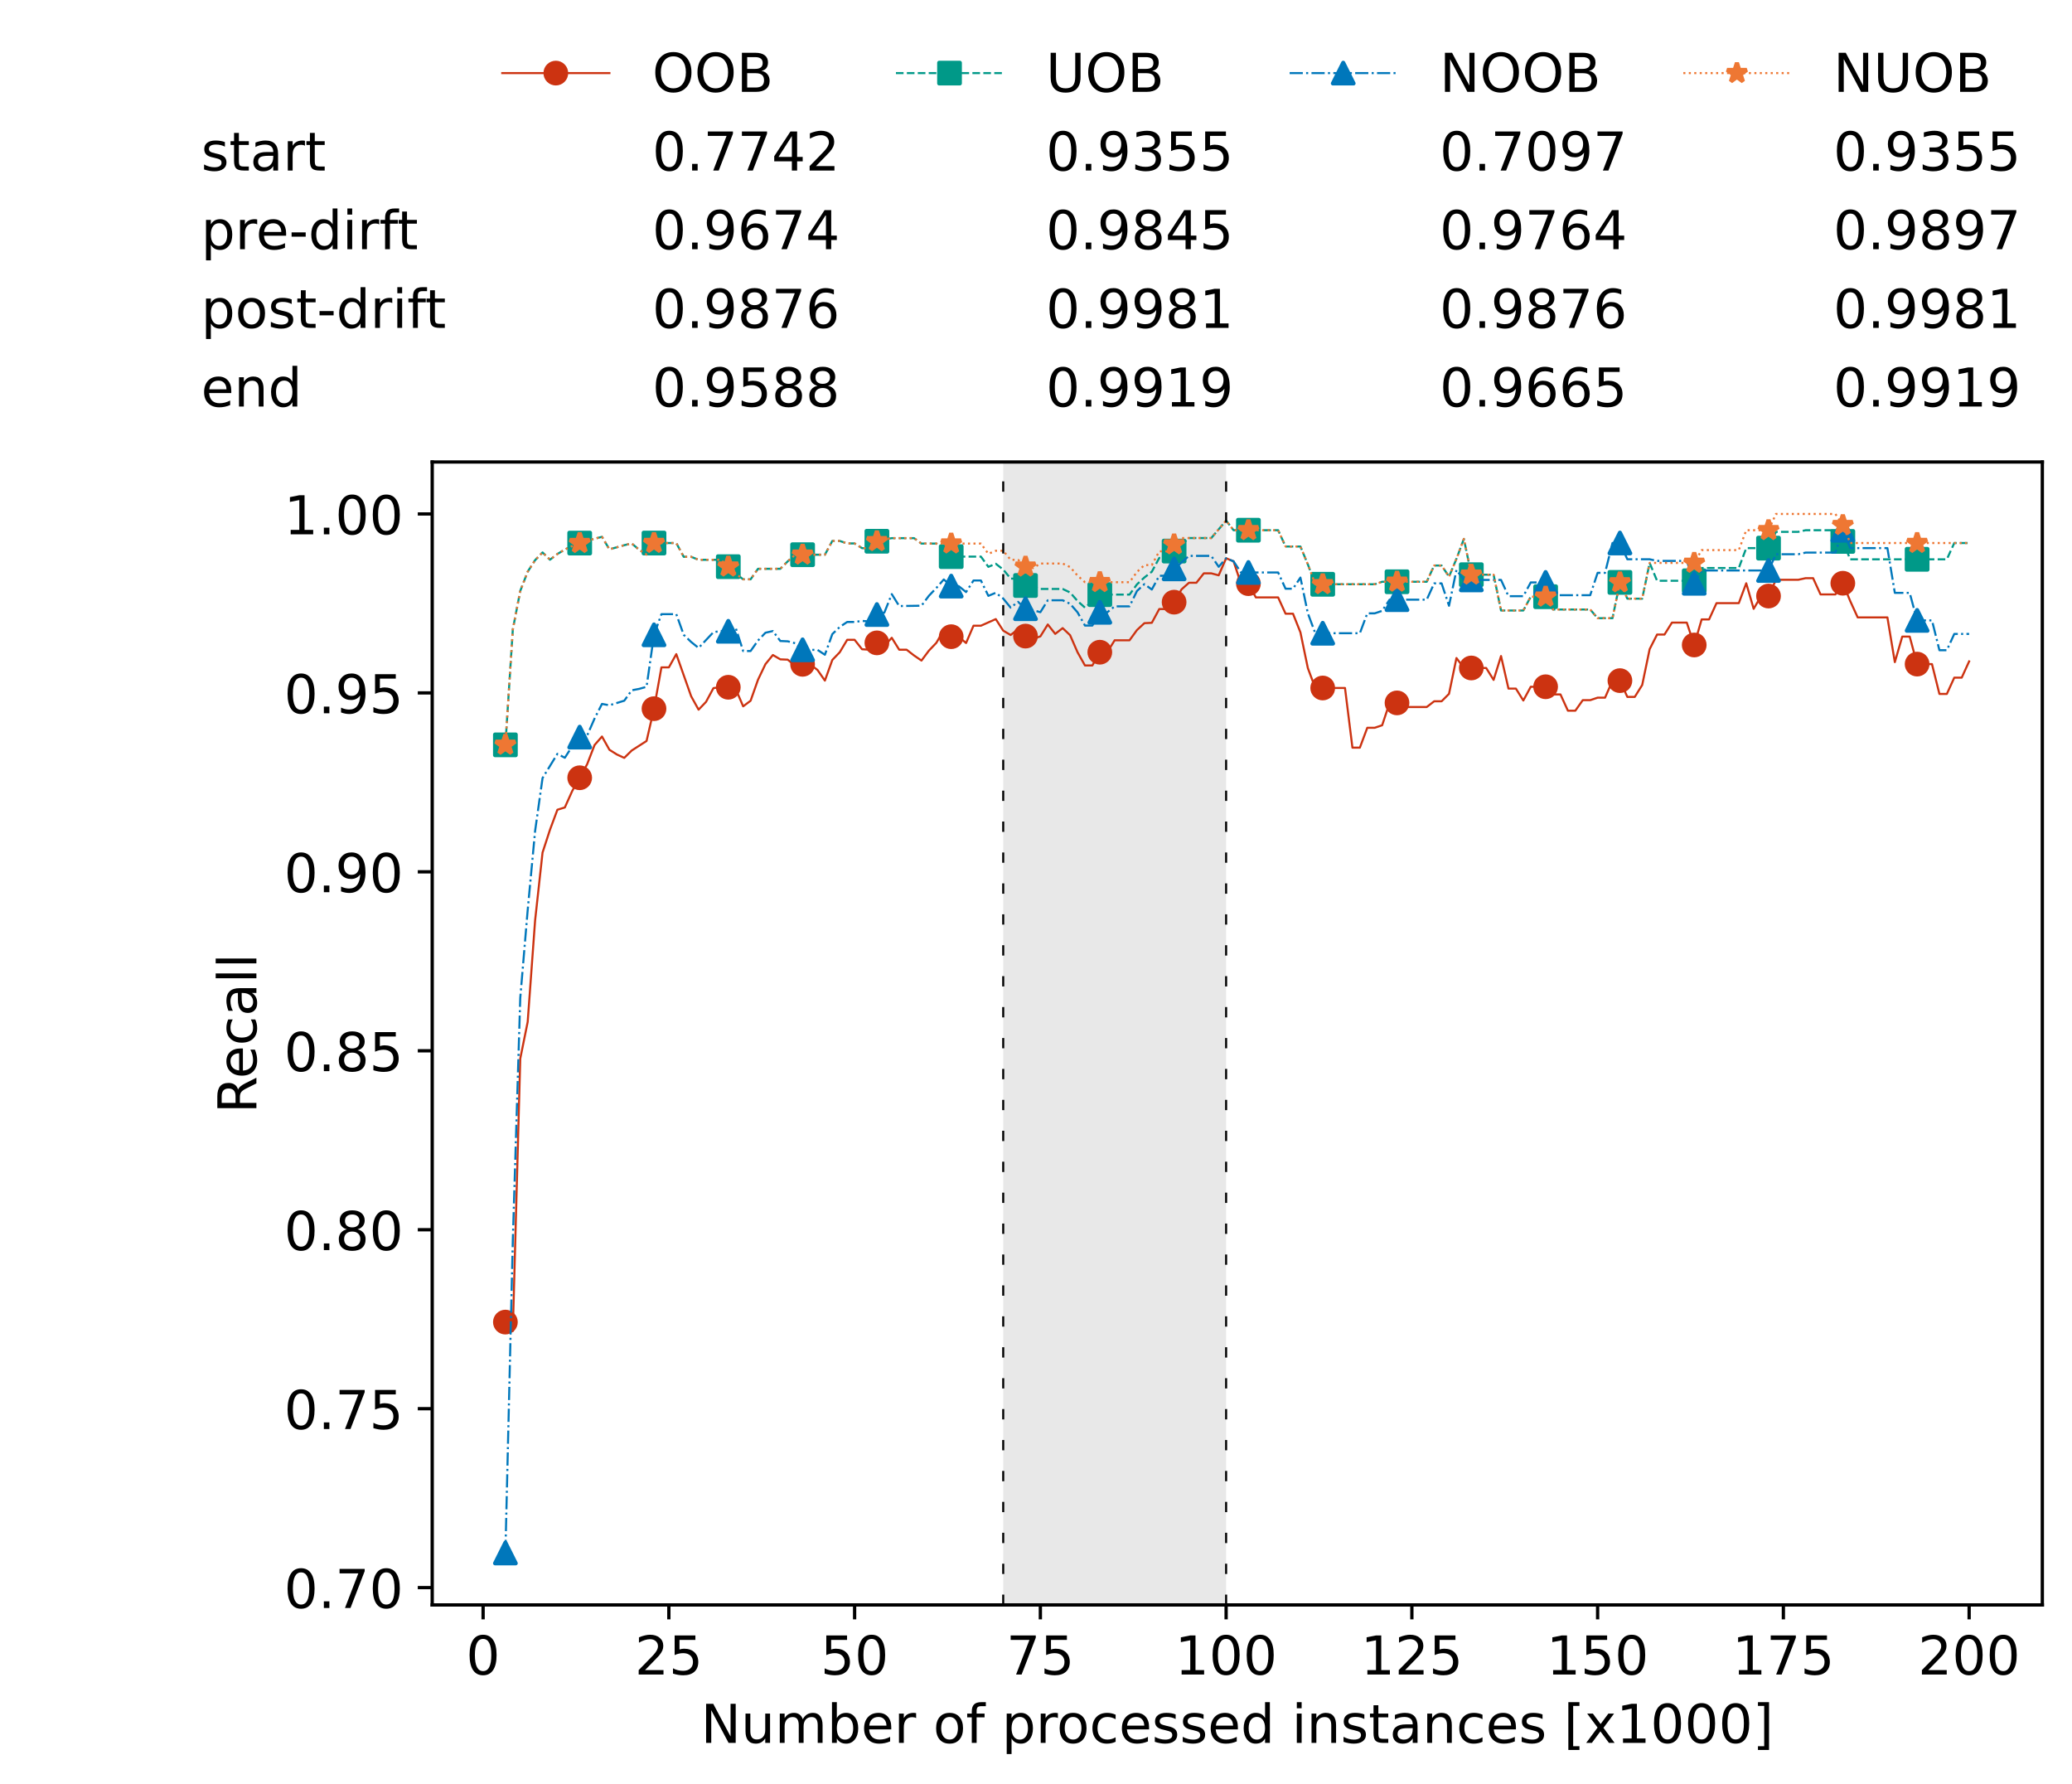 <?xml version="1.0" encoding="utf-8" standalone="no"?>
<!DOCTYPE svg PUBLIC "-//W3C//DTD SVG 1.1//EN"
  "http://www.w3.org/Graphics/SVG/1.1/DTD/svg11.dtd">
<!-- Created with matplotlib (https://matplotlib.org/) -->
<svg height="432.615pt" version="1.1" viewBox="0 0 502.65 432.615" width="502.65pt" xmlns="http://www.w3.org/2000/svg" xmlns:xlink="http://www.w3.org/1999/xlink">
 <defs>
  <style type="text/css">*{stroke-linecap:butt;stroke-linejoin:round;}</style>
 </defs>
 <g id="figure_1">
  <g id="patch_1">
   <path d="M 0 432.615 
L 502.65 432.615 
L 502.65 0 
L 0 0 
z
" style="fill:#ffffff;"/>
  </g>
  <g id="axes_1">
   <g id="patch_2">
    <path d="M 104.85 389.252 
L 495.45 389.252 
L 495.45 112.052 
L 104.85 112.052 
z
" style="fill:#ffffff;"/>
   </g>
   <g id="patch_3">
    <path clip-path="url(#p0b3baa6aeb)" d="M 297.446 389.252 
L 297.446 112.052 
L 243.372 112.052 
L 243.372 389.252 
z
" style="fill:#d3d3d3;opacity:0.5;"/>
   </g>
   <g id="matplotlib.axis_1">
    <g id="xtick_1">
     <g id="line2d_1">
      <defs>
       <path d="M 0 0 
L 0 3.5 
" id="m83e45e065f" style="stroke:#000000;stroke-width:0.8;"/>
      </defs>
      <g>
       <use style="stroke:#000000;stroke-width:0.8;" x="117.197" xlink:href="#m83e45e065f" y="389.252"/>
      </g>
     </g>
     <g id="text_1">
      <!-- 0 -->
      <g transform="translate(113.061 406.13)scale(0.13 -0.13)">
       <defs>
        <path d="M 31.781 66.406 
Q 24.172 66.406 20.328 58.906 
Q 16.5 51.422 16.5 36.375 
Q 16.5 21.391 20.328 13.891 
Q 24.172 6.391 31.781 6.391 
Q 39.453 6.391 43.281 13.891 
Q 47.125 21.391 47.125 36.375 
Q 47.125 51.422 43.281 58.906 
Q 39.453 66.406 31.781 66.406 
z
M 31.781 74.219 
Q 44.047 74.219 50.516 64.516 
Q 56.984 54.828 56.984 36.375 
Q 56.984 17.969 50.516 8.266 
Q 44.047 -1.422 31.781 -1.422 
Q 19.531 -1.422 13.062 8.266 
Q 6.594 17.969 6.594 36.375 
Q 6.594 54.828 13.062 64.516 
Q 19.531 74.219 31.781 74.219 
z
" id="DejaVuSans-48"/>
       </defs>
       <use xlink:href="#DejaVuSans-48"/>
      </g>
     </g>
    </g>
    <g id="xtick_2">
     <g id="line2d_2">
      <g>
       <use style="stroke:#000000;stroke-width:0.8;" x="162.259" xlink:href="#m83e45e065f" y="389.252"/>
      </g>
     </g>
     <g id="text_2">
      <!-- 25 -->
      <g transform="translate(153.988 406.13)scale(0.13 -0.13)">
       <defs>
        <path d="M 19.188 8.297 
L 53.609 8.297 
L 53.609 0 
L 7.328 0 
L 7.328 8.297 
Q 12.938 14.109 22.625 23.891 
Q 32.328 33.688 34.812 36.531 
Q 39.547 41.844 41.422 45.531 
Q 43.312 49.219 43.312 52.781 
Q 43.312 58.594 39.234 62.25 
Q 35.156 65.922 28.609 65.922 
Q 23.969 65.922 18.812 64.312 
Q 13.672 62.703 7.812 59.422 
L 7.812 69.391 
Q 13.766 71.781 18.938 73 
Q 24.125 74.219 28.422 74.219 
Q 39.75 74.219 46.484 68.547 
Q 53.219 62.891 53.219 53.422 
Q 53.219 48.922 51.531 44.891 
Q 49.859 40.875 45.406 35.406 
Q 44.188 33.984 37.641 27.219 
Q 31.109 20.453 19.188 8.297 
z
" id="DejaVuSans-50"/>
        <path d="M 10.797 72.906 
L 49.516 72.906 
L 49.516 64.594 
L 19.828 64.594 
L 19.828 46.734 
Q 21.969 47.469 24.109 47.828 
Q 26.266 48.188 28.422 48.188 
Q 40.625 48.188 47.75 41.5 
Q 54.891 34.812 54.891 23.391 
Q 54.891 11.625 47.562 5.094 
Q 40.234 -1.422 26.906 -1.422 
Q 22.312 -1.422 17.547 -0.641 
Q 12.797 0.141 7.719 1.703 
L 7.719 11.625 
Q 12.109 9.234 16.797 8.062 
Q 21.484 6.891 26.703 6.891 
Q 35.156 6.891 40.078 11.328 
Q 45.016 15.766 45.016 23.391 
Q 45.016 31 40.078 35.438 
Q 35.156 39.891 26.703 39.891 
Q 22.75 39.891 18.812 39.016 
Q 14.891 38.141 10.797 36.281 
z
" id="DejaVuSans-53"/>
       </defs>
       <use xlink:href="#DejaVuSans-50"/>
       <use x="63.623" xlink:href="#DejaVuSans-53"/>
      </g>
     </g>
    </g>
    <g id="xtick_3">
     <g id="line2d_3">
      <g>
       <use style="stroke:#000000;stroke-width:0.8;" x="207.322" xlink:href="#m83e45e065f" y="389.252"/>
      </g>
     </g>
     <g id="text_3">
      <!-- 50 -->
      <g transform="translate(199.05 406.13)scale(0.13 -0.13)">
       <use xlink:href="#DejaVuSans-53"/>
       <use x="63.623" xlink:href="#DejaVuSans-48"/>
      </g>
     </g>
    </g>
    <g id="xtick_4">
     <g id="line2d_4">
      <g>
       <use style="stroke:#000000;stroke-width:0.8;" x="252.384" xlink:href="#m83e45e065f" y="389.252"/>
      </g>
     </g>
     <g id="text_4">
      <!-- 75 -->
      <g transform="translate(244.113 406.13)scale(0.13 -0.13)">
       <defs>
        <path d="M 8.203 72.906 
L 55.078 72.906 
L 55.078 68.703 
L 28.609 0 
L 18.312 0 
L 43.219 64.594 
L 8.203 64.594 
z
" id="DejaVuSans-55"/>
       </defs>
       <use xlink:href="#DejaVuSans-55"/>
       <use x="63.623" xlink:href="#DejaVuSans-53"/>
      </g>
     </g>
    </g>
    <g id="xtick_5">
     <g id="line2d_5">
      <g>
       <use style="stroke:#000000;stroke-width:0.8;" x="297.446" xlink:href="#m83e45e065f" y="389.252"/>
      </g>
     </g>
     <g id="text_5">
      <!-- 100 -->
      <g transform="translate(285.039 406.13)scale(0.13 -0.13)">
       <defs>
        <path d="M 12.406 8.297 
L 28.516 8.297 
L 28.516 63.922 
L 10.984 60.406 
L 10.984 69.391 
L 28.422 72.906 
L 38.281 72.906 
L 38.281 8.297 
L 54.391 8.297 
L 54.391 0 
L 12.406 0 
z
" id="DejaVuSans-49"/>
       </defs>
       <use xlink:href="#DejaVuSans-49"/>
       <use x="63.623" xlink:href="#DejaVuSans-48"/>
       <use x="127.246" xlink:href="#DejaVuSans-48"/>
      </g>
     </g>
    </g>
    <g id="xtick_6">
     <g id="line2d_6">
      <g>
       <use style="stroke:#000000;stroke-width:0.8;" x="342.509" xlink:href="#m83e45e065f" y="389.252"/>
      </g>
     </g>
     <g id="text_6">
      <!-- 125 -->
      <g transform="translate(330.102 406.13)scale(0.13 -0.13)">
       <use xlink:href="#DejaVuSans-49"/>
       <use x="63.623" xlink:href="#DejaVuSans-50"/>
       <use x="127.246" xlink:href="#DejaVuSans-53"/>
      </g>
     </g>
    </g>
    <g id="xtick_7">
     <g id="line2d_7">
      <g>
       <use style="stroke:#000000;stroke-width:0.8;" x="387.571" xlink:href="#m83e45e065f" y="389.252"/>
      </g>
     </g>
     <g id="text_7">
      <!-- 150 -->
      <g transform="translate(375.164 406.13)scale(0.13 -0.13)">
       <use xlink:href="#DejaVuSans-49"/>
       <use x="63.623" xlink:href="#DejaVuSans-53"/>
       <use x="127.246" xlink:href="#DejaVuSans-48"/>
      </g>
     </g>
    </g>
    <g id="xtick_8">
     <g id="line2d_8">
      <g>
       <use style="stroke:#000000;stroke-width:0.8;" x="432.633" xlink:href="#m83e45e065f" y="389.252"/>
      </g>
     </g>
     <g id="text_8">
      <!-- 175 -->
      <g transform="translate(420.226 406.13)scale(0.13 -0.13)">
       <use xlink:href="#DejaVuSans-49"/>
       <use x="63.623" xlink:href="#DejaVuSans-55"/>
       <use x="127.246" xlink:href="#DejaVuSans-53"/>
      </g>
     </g>
    </g>
    <g id="xtick_9">
     <g id="line2d_9">
      <g>
       <use style="stroke:#000000;stroke-width:0.8;" x="477.695" xlink:href="#m83e45e065f" y="389.252"/>
      </g>
     </g>
     <g id="text_9">
      <!-- 200 -->
      <g transform="translate(465.289 406.13)scale(0.13 -0.13)">
       <use xlink:href="#DejaVuSans-50"/>
       <use x="63.623" xlink:href="#DejaVuSans-48"/>
       <use x="127.246" xlink:href="#DejaVuSans-48"/>
      </g>
     </g>
    </g>
    <g id="text_10">
     <!-- Number of processed instances [x1000] -->
     <g transform="translate(170.025 422.711)scale(0.13 -0.13)">
      <defs>
       <path d="M 9.812 72.906 
L 23.094 72.906 
L 55.422 11.922 
L 55.422 72.906 
L 64.984 72.906 
L 64.984 0 
L 51.703 0 
L 19.391 60.984 
L 19.391 0 
L 9.812 0 
z
" id="DejaVuSans-78"/>
       <path d="M 8.5 21.578 
L 8.5 54.688 
L 17.484 54.688 
L 17.484 21.922 
Q 17.484 14.156 20.5 10.266 
Q 23.531 6.391 29.594 6.391 
Q 36.859 6.391 41.078 11.031 
Q 45.312 15.672 45.312 23.688 
L 45.312 54.688 
L 54.297 54.688 
L 54.297 0 
L 45.312 0 
L 45.312 8.406 
Q 42.047 3.422 37.719 1 
Q 33.406 -1.422 27.688 -1.422 
Q 18.266 -1.422 13.375 4.438 
Q 8.5 10.297 8.5 21.578 
z
M 31.109 56 
z
" id="DejaVuSans-117"/>
       <path d="M 52 44.188 
Q 55.375 50.25 60.062 53.125 
Q 64.75 56 71.094 56 
Q 79.641 56 84.281 50.016 
Q 88.922 44.047 88.922 33.016 
L 88.922 0 
L 79.891 0 
L 79.891 32.719 
Q 79.891 40.578 77.094 44.375 
Q 74.312 48.188 68.609 48.188 
Q 61.625 48.188 57.562 43.547 
Q 53.516 38.922 53.516 30.906 
L 53.516 0 
L 44.484 0 
L 44.484 32.719 
Q 44.484 40.625 41.703 44.406 
Q 38.922 48.188 33.109 48.188 
Q 26.219 48.188 22.156 43.531 
Q 18.109 38.875 18.109 30.906 
L 18.109 0 
L 9.078 0 
L 9.078 54.688 
L 18.109 54.688 
L 18.109 46.188 
Q 21.188 51.219 25.484 53.609 
Q 29.781 56 35.688 56 
Q 41.656 56 45.828 52.969 
Q 50 49.953 52 44.188 
z
" id="DejaVuSans-109"/>
       <path d="M 48.688 27.297 
Q 48.688 37.203 44.609 42.844 
Q 40.531 48.484 33.406 48.484 
Q 26.266 48.484 22.188 42.844 
Q 18.109 37.203 18.109 27.297 
Q 18.109 17.391 22.188 11.75 
Q 26.266 6.109 33.406 6.109 
Q 40.531 6.109 44.609 11.75 
Q 48.688 17.391 48.688 27.297 
z
M 18.109 46.391 
Q 20.953 51.266 25.266 53.625 
Q 29.594 56 35.594 56 
Q 45.562 56 51.781 48.094 
Q 58.016 40.188 58.016 27.297 
Q 58.016 14.406 51.781 6.484 
Q 45.562 -1.422 35.594 -1.422 
Q 29.594 -1.422 25.266 0.953 
Q 20.953 3.328 18.109 8.203 
L 18.109 0 
L 9.078 0 
L 9.078 75.984 
L 18.109 75.984 
z
" id="DejaVuSans-98"/>
       <path d="M 56.203 29.594 
L 56.203 25.203 
L 14.891 25.203 
Q 15.484 15.922 20.484 11.062 
Q 25.484 6.203 34.422 6.203 
Q 39.594 6.203 44.453 7.469 
Q 49.312 8.734 54.109 11.281 
L 54.109 2.781 
Q 49.266 0.734 44.188 -0.344 
Q 39.109 -1.422 33.891 -1.422 
Q 20.797 -1.422 13.156 6.188 
Q 5.516 13.812 5.516 26.812 
Q 5.516 40.234 12.766 48.109 
Q 20.016 56 32.328 56 
Q 43.359 56 49.781 48.891 
Q 56.203 41.797 56.203 29.594 
z
M 47.219 32.234 
Q 47.125 39.594 43.094 43.984 
Q 39.062 48.391 32.422 48.391 
Q 24.906 48.391 20.391 44.141 
Q 15.875 39.891 15.188 32.172 
z
" id="DejaVuSans-101"/>
       <path d="M 41.109 46.297 
Q 39.594 47.172 37.812 47.578 
Q 36.031 48 33.891 48 
Q 26.266 48 22.188 43.047 
Q 18.109 38.094 18.109 28.812 
L 18.109 0 
L 9.078 0 
L 9.078 54.688 
L 18.109 54.688 
L 18.109 46.188 
Q 20.953 51.172 25.484 53.578 
Q 30.031 56 36.531 56 
Q 37.453 56 38.578 55.875 
Q 39.703 55.766 41.062 55.516 
z
" id="DejaVuSans-114"/>
       <path id="DejaVuSans-32"/>
       <path d="M 30.609 48.391 
Q 23.391 48.391 19.188 42.75 
Q 14.984 37.109 14.984 27.297 
Q 14.984 17.484 19.156 11.844 
Q 23.344 6.203 30.609 6.203 
Q 37.797 6.203 41.984 11.859 
Q 46.188 17.531 46.188 27.297 
Q 46.188 37.016 41.984 42.703 
Q 37.797 48.391 30.609 48.391 
z
M 30.609 56 
Q 42.328 56 49.016 48.375 
Q 55.719 40.766 55.719 27.297 
Q 55.719 13.875 49.016 6.219 
Q 42.328 -1.422 30.609 -1.422 
Q 18.844 -1.422 12.172 6.219 
Q 5.516 13.875 5.516 27.297 
Q 5.516 40.766 12.172 48.375 
Q 18.844 56 30.609 56 
z
" id="DejaVuSans-111"/>
       <path d="M 37.109 75.984 
L 37.109 68.5 
L 28.516 68.5 
Q 23.688 68.5 21.797 66.547 
Q 19.922 64.594 19.922 59.516 
L 19.922 54.688 
L 34.719 54.688 
L 34.719 47.703 
L 19.922 47.703 
L 19.922 0 
L 10.891 0 
L 10.891 47.703 
L 2.297 47.703 
L 2.297 54.688 
L 10.891 54.688 
L 10.891 58.5 
Q 10.891 67.625 15.141 71.797 
Q 19.391 75.984 28.609 75.984 
z
" id="DejaVuSans-102"/>
       <path d="M 18.109 8.203 
L 18.109 -20.797 
L 9.078 -20.797 
L 9.078 54.688 
L 18.109 54.688 
L 18.109 46.391 
Q 20.953 51.266 25.266 53.625 
Q 29.594 56 35.594 56 
Q 45.562 56 51.781 48.094 
Q 58.016 40.188 58.016 27.297 
Q 58.016 14.406 51.781 6.484 
Q 45.562 -1.422 35.594 -1.422 
Q 29.594 -1.422 25.266 0.953 
Q 20.953 3.328 18.109 8.203 
z
M 48.688 27.297 
Q 48.688 37.203 44.609 42.844 
Q 40.531 48.484 33.406 48.484 
Q 26.266 48.484 22.188 42.844 
Q 18.109 37.203 18.109 27.297 
Q 18.109 17.391 22.188 11.75 
Q 26.266 6.109 33.406 6.109 
Q 40.531 6.109 44.609 11.75 
Q 48.688 17.391 48.688 27.297 
z
" id="DejaVuSans-112"/>
       <path d="M 48.781 52.594 
L 48.781 44.188 
Q 44.969 46.297 41.141 47.344 
Q 37.312 48.391 33.406 48.391 
Q 24.656 48.391 19.812 42.844 
Q 14.984 37.312 14.984 27.297 
Q 14.984 17.281 19.812 11.734 
Q 24.656 6.203 33.406 6.203 
Q 37.312 6.203 41.141 7.25 
Q 44.969 8.297 48.781 10.406 
L 48.781 2.094 
Q 45.016 0.344 40.984 -0.531 
Q 36.969 -1.422 32.422 -1.422 
Q 20.062 -1.422 12.781 6.344 
Q 5.516 14.109 5.516 27.297 
Q 5.516 40.672 12.859 48.328 
Q 20.219 56 33.016 56 
Q 37.156 56 41.109 55.141 
Q 45.062 54.297 48.781 52.594 
z
" id="DejaVuSans-99"/>
       <path d="M 44.281 53.078 
L 44.281 44.578 
Q 40.484 46.531 36.375 47.5 
Q 32.281 48.484 27.875 48.484 
Q 21.188 48.484 17.844 46.438 
Q 14.5 44.391 14.5 40.281 
Q 14.5 37.156 16.891 35.375 
Q 19.281 33.594 26.516 31.984 
L 29.594 31.297 
Q 39.156 29.25 43.188 25.516 
Q 47.219 21.781 47.219 15.094 
Q 47.219 7.469 41.188 3.016 
Q 35.156 -1.422 24.609 -1.422 
Q 20.219 -1.422 15.453 -0.562 
Q 10.688 0.297 5.422 2 
L 5.422 11.281 
Q 10.406 8.688 15.234 7.391 
Q 20.062 6.109 24.812 6.109 
Q 31.156 6.109 34.562 8.281 
Q 37.984 10.453 37.984 14.406 
Q 37.984 18.062 35.516 20.016 
Q 33.062 21.969 24.703 23.781 
L 21.578 24.516 
Q 13.234 26.266 9.516 29.906 
Q 5.812 33.547 5.812 39.891 
Q 5.812 47.609 11.281 51.797 
Q 16.75 56 26.812 56 
Q 31.781 56 36.172 55.266 
Q 40.578 54.547 44.281 53.078 
z
" id="DejaVuSans-115"/>
       <path d="M 45.406 46.391 
L 45.406 75.984 
L 54.391 75.984 
L 54.391 0 
L 45.406 0 
L 45.406 8.203 
Q 42.578 3.328 38.25 0.953 
Q 33.938 -1.422 27.875 -1.422 
Q 17.969 -1.422 11.734 6.484 
Q 5.516 14.406 5.516 27.297 
Q 5.516 40.188 11.734 48.094 
Q 17.969 56 27.875 56 
Q 33.938 56 38.25 53.625 
Q 42.578 51.266 45.406 46.391 
z
M 14.797 27.297 
Q 14.797 17.391 18.875 11.75 
Q 22.953 6.109 30.078 6.109 
Q 37.203 6.109 41.297 11.75 
Q 45.406 17.391 45.406 27.297 
Q 45.406 37.203 41.297 42.844 
Q 37.203 48.484 30.078 48.484 
Q 22.953 48.484 18.875 42.844 
Q 14.797 37.203 14.797 27.297 
z
" id="DejaVuSans-100"/>
       <path d="M 9.422 54.688 
L 18.406 54.688 
L 18.406 0 
L 9.422 0 
z
M 9.422 75.984 
L 18.406 75.984 
L 18.406 64.594 
L 9.422 64.594 
z
" id="DejaVuSans-105"/>
       <path d="M 54.891 33.016 
L 54.891 0 
L 45.906 0 
L 45.906 32.719 
Q 45.906 40.484 42.875 44.328 
Q 39.844 48.188 33.797 48.188 
Q 26.516 48.188 22.312 43.547 
Q 18.109 38.922 18.109 30.906 
L 18.109 0 
L 9.078 0 
L 9.078 54.688 
L 18.109 54.688 
L 18.109 46.188 
Q 21.344 51.125 25.703 53.562 
Q 30.078 56 35.797 56 
Q 45.219 56 50.047 50.172 
Q 54.891 44.344 54.891 33.016 
z
" id="DejaVuSans-110"/>
       <path d="M 18.312 70.219 
L 18.312 54.688 
L 36.812 54.688 
L 36.812 47.703 
L 18.312 47.703 
L 18.312 18.016 
Q 18.312 11.328 20.141 9.422 
Q 21.969 7.516 27.594 7.516 
L 36.812 7.516 
L 36.812 0 
L 27.594 0 
Q 17.188 0 13.234 3.875 
Q 9.281 7.766 9.281 18.016 
L 9.281 47.703 
L 2.688 47.703 
L 2.688 54.688 
L 9.281 54.688 
L 9.281 70.219 
z
" id="DejaVuSans-116"/>
       <path d="M 34.281 27.484 
Q 23.391 27.484 19.188 25 
Q 14.984 22.516 14.984 16.5 
Q 14.984 11.719 18.141 8.906 
Q 21.297 6.109 26.703 6.109 
Q 34.188 6.109 38.703 11.406 
Q 43.219 16.703 43.219 25.484 
L 43.219 27.484 
z
M 52.203 31.203 
L 52.203 0 
L 43.219 0 
L 43.219 8.297 
Q 40.141 3.328 35.547 0.953 
Q 30.953 -1.422 24.312 -1.422 
Q 15.922 -1.422 10.953 3.297 
Q 6 8.016 6 15.922 
Q 6 25.141 12.172 29.828 
Q 18.359 34.516 30.609 34.516 
L 43.219 34.516 
L 43.219 35.406 
Q 43.219 41.609 39.141 45 
Q 35.062 48.391 27.688 48.391 
Q 23 48.391 18.547 47.266 
Q 14.109 46.141 10.016 43.891 
L 10.016 52.203 
Q 14.938 54.109 19.578 55.047 
Q 24.219 56 28.609 56 
Q 40.484 56 46.344 49.844 
Q 52.203 43.703 52.203 31.203 
z
" id="DejaVuSans-97"/>
       <path d="M 8.594 75.984 
L 29.297 75.984 
L 29.297 69 
L 17.578 69 
L 17.578 -6.203 
L 29.297 -6.203 
L 29.297 -13.188 
L 8.594 -13.188 
z
" id="DejaVuSans-91"/>
       <path d="M 54.891 54.688 
L 35.109 28.078 
L 55.906 0 
L 45.312 0 
L 29.391 21.484 
L 13.484 0 
L 2.875 0 
L 24.125 28.609 
L 4.688 54.688 
L 15.281 54.688 
L 29.781 35.203 
L 44.281 54.688 
z
" id="DejaVuSans-120"/>
       <path d="M 30.422 75.984 
L 30.422 -13.188 
L 9.719 -13.188 
L 9.719 -6.203 
L 21.391 -6.203 
L 21.391 69 
L 9.719 69 
L 9.719 75.984 
z
" id="DejaVuSans-93"/>
      </defs>
      <use xlink:href="#DejaVuSans-78"/>
      <use x="74.805" xlink:href="#DejaVuSans-117"/>
      <use x="138.184" xlink:href="#DejaVuSans-109"/>
      <use x="235.596" xlink:href="#DejaVuSans-98"/>
      <use x="299.072" xlink:href="#DejaVuSans-101"/>
      <use x="360.596" xlink:href="#DejaVuSans-114"/>
      <use x="401.709" xlink:href="#DejaVuSans-32"/>
      <use x="433.496" xlink:href="#DejaVuSans-111"/>
      <use x="494.678" xlink:href="#DejaVuSans-102"/>
      <use x="529.883" xlink:href="#DejaVuSans-32"/>
      <use x="561.67" xlink:href="#DejaVuSans-112"/>
      <use x="625.146" xlink:href="#DejaVuSans-114"/>
      <use x="664.01" xlink:href="#DejaVuSans-111"/>
      <use x="725.191" xlink:href="#DejaVuSans-99"/>
      <use x="780.172" xlink:href="#DejaVuSans-101"/>
      <use x="841.695" xlink:href="#DejaVuSans-115"/>
      <use x="893.795" xlink:href="#DejaVuSans-115"/>
      <use x="945.895" xlink:href="#DejaVuSans-101"/>
      <use x="1007.418" xlink:href="#DejaVuSans-100"/>
      <use x="1070.895" xlink:href="#DejaVuSans-32"/>
      <use x="1102.682" xlink:href="#DejaVuSans-105"/>
      <use x="1130.465" xlink:href="#DejaVuSans-110"/>
      <use x="1193.844" xlink:href="#DejaVuSans-115"/>
      <use x="1245.943" xlink:href="#DejaVuSans-116"/>
      <use x="1285.152" xlink:href="#DejaVuSans-97"/>
      <use x="1346.432" xlink:href="#DejaVuSans-110"/>
      <use x="1409.811" xlink:href="#DejaVuSans-99"/>
      <use x="1464.791" xlink:href="#DejaVuSans-101"/>
      <use x="1526.314" xlink:href="#DejaVuSans-115"/>
      <use x="1578.414" xlink:href="#DejaVuSans-32"/>
      <use x="1610.201" xlink:href="#DejaVuSans-91"/>
      <use x="1649.215" xlink:href="#DejaVuSans-120"/>
      <use x="1708.395" xlink:href="#DejaVuSans-49"/>
      <use x="1772.018" xlink:href="#DejaVuSans-48"/>
      <use x="1835.641" xlink:href="#DejaVuSans-48"/>
      <use x="1899.264" xlink:href="#DejaVuSans-48"/>
      <use x="1962.887" xlink:href="#DejaVuSans-93"/>
     </g>
    </g>
   </g>
   <g id="matplotlib.axis_2">
    <g id="ytick_1">
     <g id="line2d_10">
      <defs>
       <path d="M 0 0 
L -3.5 0 
" id="m02a25323ef" style="stroke:#000000;stroke-width:0.8;"/>
      </defs>
      <g>
       <use style="stroke:#000000;stroke-width:0.8;" x="104.85" xlink:href="#m02a25323ef" y="385.052"/>
      </g>
     </g>
     <g id="text_11">
      <!-- 0.70 -->
      <g transform="translate(68.905 389.991)scale(0.13 -0.13)">
       <defs>
        <path d="M 10.688 12.406 
L 21 12.406 
L 21 0 
L 10.688 0 
z
" id="DejaVuSans-46"/>
       </defs>
       <use xlink:href="#DejaVuSans-48"/>
       <use x="63.623" xlink:href="#DejaVuSans-46"/>
       <use x="95.41" xlink:href="#DejaVuSans-55"/>
       <use x="159.033" xlink:href="#DejaVuSans-48"/>
      </g>
     </g>
    </g>
    <g id="ytick_2">
     <g id="line2d_11">
      <g>
       <use style="stroke:#000000;stroke-width:0.8;" x="104.85" xlink:href="#m02a25323ef" y="341.652"/>
      </g>
     </g>
     <g id="text_12">
      <!-- 0.75 -->
      <g transform="translate(68.905 346.591)scale(0.13 -0.13)">
       <use xlink:href="#DejaVuSans-48"/>
       <use x="63.623" xlink:href="#DejaVuSans-46"/>
       <use x="95.41" xlink:href="#DejaVuSans-55"/>
       <use x="159.033" xlink:href="#DejaVuSans-53"/>
      </g>
     </g>
    </g>
    <g id="ytick_3">
     <g id="line2d_12">
      <g>
       <use style="stroke:#000000;stroke-width:0.8;" x="104.85" xlink:href="#m02a25323ef" y="298.252"/>
      </g>
     </g>
     <g id="text_13">
      <!-- 0.80 -->
      <g transform="translate(68.905 303.191)scale(0.13 -0.13)">
       <defs>
        <path d="M 31.781 34.625 
Q 24.75 34.625 20.719 30.859 
Q 16.703 27.094 16.703 20.516 
Q 16.703 13.922 20.719 10.156 
Q 24.75 6.391 31.781 6.391 
Q 38.812 6.391 42.859 10.172 
Q 46.922 13.969 46.922 20.516 
Q 46.922 27.094 42.891 30.859 
Q 38.875 34.625 31.781 34.625 
z
M 21.922 38.812 
Q 15.578 40.375 12.031 44.719 
Q 8.5 49.078 8.5 55.328 
Q 8.5 64.062 14.719 69.141 
Q 20.953 74.219 31.781 74.219 
Q 42.672 74.219 48.875 69.141 
Q 55.078 64.062 55.078 55.328 
Q 55.078 49.078 51.531 44.719 
Q 48 40.375 41.703 38.812 
Q 48.828 37.156 52.797 32.312 
Q 56.781 27.484 56.781 20.516 
Q 56.781 9.906 50.312 4.234 
Q 43.844 -1.422 31.781 -1.422 
Q 19.734 -1.422 13.25 4.234 
Q 6.781 9.906 6.781 20.516 
Q 6.781 27.484 10.781 32.312 
Q 14.797 37.156 21.922 38.812 
z
M 18.312 54.391 
Q 18.312 48.734 21.844 45.562 
Q 25.391 42.391 31.781 42.391 
Q 38.141 42.391 41.719 45.562 
Q 45.312 48.734 45.312 54.391 
Q 45.312 60.062 41.719 63.234 
Q 38.141 66.406 31.781 66.406 
Q 25.391 66.406 21.844 63.234 
Q 18.312 60.062 18.312 54.391 
z
" id="DejaVuSans-56"/>
       </defs>
       <use xlink:href="#DejaVuSans-48"/>
       <use x="63.623" xlink:href="#DejaVuSans-46"/>
       <use x="95.41" xlink:href="#DejaVuSans-56"/>
       <use x="159.033" xlink:href="#DejaVuSans-48"/>
      </g>
     </g>
    </g>
    <g id="ytick_4">
     <g id="line2d_13">
      <g>
       <use style="stroke:#000000;stroke-width:0.8;" x="104.85" xlink:href="#m02a25323ef" y="254.852"/>
      </g>
     </g>
     <g id="text_14">
      <!-- 0.85 -->
      <g transform="translate(68.905 259.791)scale(0.13 -0.13)">
       <use xlink:href="#DejaVuSans-48"/>
       <use x="63.623" xlink:href="#DejaVuSans-46"/>
       <use x="95.41" xlink:href="#DejaVuSans-56"/>
       <use x="159.033" xlink:href="#DejaVuSans-53"/>
      </g>
     </g>
    </g>
    <g id="ytick_5">
     <g id="line2d_14">
      <g>
       <use style="stroke:#000000;stroke-width:0.8;" x="104.85" xlink:href="#m02a25323ef" y="211.452"/>
      </g>
     </g>
     <g id="text_15">
      <!-- 0.90 -->
      <g transform="translate(68.905 216.391)scale(0.13 -0.13)">
       <defs>
        <path d="M 10.984 1.516 
L 10.984 10.5 
Q 14.703 8.734 18.5 7.812 
Q 22.312 6.891 25.984 6.891 
Q 35.75 6.891 40.891 13.453 
Q 46.047 20.016 46.781 33.406 
Q 43.953 29.203 39.594 26.953 
Q 35.25 24.703 29.984 24.703 
Q 19.047 24.703 12.672 31.312 
Q 6.297 37.938 6.297 49.422 
Q 6.297 60.641 12.938 67.422 
Q 19.578 74.219 30.609 74.219 
Q 43.266 74.219 49.922 64.516 
Q 56.594 54.828 56.594 36.375 
Q 56.594 19.141 48.406 8.859 
Q 40.234 -1.422 26.422 -1.422 
Q 22.703 -1.422 18.891 -0.688 
Q 15.094 0.047 10.984 1.516 
z
M 30.609 32.422 
Q 37.25 32.422 41.125 36.953 
Q 45.016 41.5 45.016 49.422 
Q 45.016 57.281 41.125 61.844 
Q 37.25 66.406 30.609 66.406 
Q 23.969 66.406 20.094 61.844 
Q 16.219 57.281 16.219 49.422 
Q 16.219 41.5 20.094 36.953 
Q 23.969 32.422 30.609 32.422 
z
" id="DejaVuSans-57"/>
       </defs>
       <use xlink:href="#DejaVuSans-48"/>
       <use x="63.623" xlink:href="#DejaVuSans-46"/>
       <use x="95.41" xlink:href="#DejaVuSans-57"/>
       <use x="159.033" xlink:href="#DejaVuSans-48"/>
      </g>
     </g>
    </g>
    <g id="ytick_6">
     <g id="line2d_15">
      <g>
       <use style="stroke:#000000;stroke-width:0.8;" x="104.85" xlink:href="#m02a25323ef" y="168.052"/>
      </g>
     </g>
     <g id="text_16">
      <!-- 0.95 -->
      <g transform="translate(68.905 172.991)scale(0.13 -0.13)">
       <use xlink:href="#DejaVuSans-48"/>
       <use x="63.623" xlink:href="#DejaVuSans-46"/>
       <use x="95.41" xlink:href="#DejaVuSans-57"/>
       <use x="159.033" xlink:href="#DejaVuSans-53"/>
      </g>
     </g>
    </g>
    <g id="ytick_7">
     <g id="line2d_16">
      <g>
       <use style="stroke:#000000;stroke-width:0.8;" x="104.85" xlink:href="#m02a25323ef" y="124.652"/>
      </g>
     </g>
     <g id="text_17">
      <!-- 1.00 -->
      <g transform="translate(68.905 129.591)scale(0.13 -0.13)">
       <use xlink:href="#DejaVuSans-49"/>
       <use x="63.623" xlink:href="#DejaVuSans-46"/>
       <use x="95.41" xlink:href="#DejaVuSans-48"/>
       <use x="159.033" xlink:href="#DejaVuSans-48"/>
      </g>
     </g>
    </g>
    <g id="text_18">
     <!-- Recall -->
     <g transform="translate(62.201 270.044)rotate(-90)scale(0.13 -0.13)">
      <defs>
       <path d="M 44.391 34.188 
Q 47.562 33.109 50.562 29.594 
Q 53.562 26.078 56.594 19.922 
L 66.609 0 
L 56 0 
L 46.688 18.703 
Q 43.062 26.031 39.672 28.422 
Q 36.281 30.812 30.422 30.812 
L 19.672 30.812 
L 19.672 0 
L 9.812 0 
L 9.812 72.906 
L 32.078 72.906 
Q 44.578 72.906 50.734 67.672 
Q 56.891 62.453 56.891 51.906 
Q 56.891 45.016 53.688 40.469 
Q 50.484 35.938 44.391 34.188 
z
M 19.672 64.797 
L 19.672 38.922 
L 32.078 38.922 
Q 39.203 38.922 42.844 42.219 
Q 46.484 45.516 46.484 51.906 
Q 46.484 58.297 42.844 61.547 
Q 39.203 64.797 32.078 64.797 
z
" id="DejaVuSans-82"/>
       <path d="M 9.422 75.984 
L 18.406 75.984 
L 18.406 0 
L 9.422 0 
z
" id="DejaVuSans-108"/>
      </defs>
      <use xlink:href="#DejaVuSans-82"/>
      <use x="64.982" xlink:href="#DejaVuSans-101"/>
      <use x="126.506" xlink:href="#DejaVuSans-99"/>
      <use x="181.486" xlink:href="#DejaVuSans-97"/>
      <use x="242.766" xlink:href="#DejaVuSans-108"/>
      <use x="270.549" xlink:href="#DejaVuSans-108"/>
     </g>
    </g>
   </g>
   <g id="line2d_17"/>
   <g id="line2d_18"/>
   <g id="line2d_19"/>
   <g id="line2d_20"/>
   <g id="line2d_21"/>
   <g id="line2d_22">
    <path clip-path="url(#p0b3baa6aeb)" d="M 122.605 320.652 
L 124.407 322.806 
L 126.21 256.754 
L 128.012 247.84 
L 129.815 223.202 
L 131.617 206.777 
L 133.419 201.245 
L 135.222 196.388 
L 137.024 195.836 
L 138.827 191.818 
L 142.432 185.369 
L 144.234 180.699 
L 146.037 178.633 
L 147.839 181.842 
L 149.642 182.985 
L 151.444 183.808 
L 153.247 182.029 
L 156.852 179.707 
L 158.654 171.88 
L 160.457 161.864 
L 162.259 161.864 
L 164.062 158.649 
L 167.667 168.865 
L 169.469 172.12 
L 171.272 170.233 
L 173.074 166.895 
L 174.877 166.621 
L 176.679 166.683 
L 178.482 167.112 
L 180.284 171.312 
L 182.087 169.956 
L 183.889 164.85 
L 185.692 161.076 
L 187.494 158.86 
L 189.297 159.914 
L 191.099 159.993 
L 192.902 161.486 
L 194.704 161.12 
L 196.507 161.12 
L 198.309 162.477 
L 200.112 165.069 
L 201.914 160.061 
L 203.717 158.192 
L 205.519 155.178 
L 207.322 155.178 
L 209.124 157.462 
L 210.927 157.586 
L 212.729 155.917 
L 214.532 156.658 
L 216.334 154.684 
L 218.137 157.577 
L 219.939 157.577 
L 221.742 158.977 
L 223.544 160.208 
L 225.347 157.797 
L 227.149 155.91 
L 228.952 152.81 
L 230.754 154.417 
L 232.557 154.417 
L 234.359 155.954 
L 236.162 151.754 
L 237.964 151.754 
L 241.569 150.154 
L 243.372 152.954 
L 245.174 154.008 
L 246.976 152.608 
L 248.779 154.277 
L 250.581 154.966 
L 252.384 154.348 
L 254.186 151.455 
L 255.989 153.739 
L 257.791 152.339 
L 259.594 154.049 
L 261.396 158.182 
L 263.199 161.397 
L 265.001 161.397 
L 266.804 158.182 
L 268.606 158.182 
L 270.409 155.289 
L 274.014 155.289 
L 275.816 152.809 
L 277.619 151.139 
L 279.421 151.052 
L 281.224 147.713 
L 283.026 147.713 
L 284.829 146.044 
L 286.631 142.944 
L 288.434 141.337 
L 290.236 141.337 
L 292.039 139.052 
L 293.841 139.052 
L 295.644 139.535 
L 297.446 135.401 
L 299.249 136.132 
L 301.051 141.557 
L 302.854 141.557 
L 304.656 144.895 
L 310.064 144.895 
L 311.866 148.841 
L 313.669 148.841 
L 315.471 153.362 
L 317.274 162.042 
L 319.076 166.864 
L 326.286 166.864 
L 328.089 181.331 
L 329.891 181.331 
L 331.694 176.508 
L 333.496 176.508 
L 335.299 175.901 
L 337.101 170.476 
L 338.904 170.476 
L 340.706 171.478 
L 346.114 171.478 
L 347.916 170.085 
L 349.719 170.085 
L 351.521 168.277 
L 353.324 159.597 
L 355.126 162.008 
L 360.533 162.008 
L 362.336 164.902 
L 364.138 159.115 
L 365.941 167.006 
L 367.743 167.006 
L 369.546 169.899 
L 371.348 166.561 
L 374.953 166.561 
L 376.756 168.421 
L 378.558 168.421 
L 380.361 172.366 
L 382.163 172.366 
L 383.966 169.813 
L 385.768 169.813 
L 387.571 169.21 
L 389.373 169.21 
L 391.176 165.077 
L 392.978 165.077 
L 394.781 169.023 
L 396.583 169.023 
L 398.386 166.129 
L 400.188 157.449 
L 401.991 153.898 
L 403.793 153.898 
L 405.596 151.005 
L 409.201 151.005 
L 411.003 156.43 
L 412.806 150.23 
L 414.608 150.23 
L 416.411 146.284 
L 421.818 146.284 
L 423.621 141.462 
L 425.423 147.662 
L 427.226 144.562 
L 429.028 144.562 
L 430.831 140.617 
L 436.238 140.617 
L 438.041 140.222 
L 439.843 140.222 
L 441.646 144.168 
L 445.251 144.168 
L 447.053 141.455 
L 448.856 145.795 
L 450.658 149.741 
L 457.868 149.741 
L 459.671 160.591 
L 461.473 154.391 
L 463.276 154.391 
L 465.078 161.068 
L 468.683 161.068 
L 470.485 168.301 
L 472.288 168.301 
L 474.09 164.355 
L 475.893 164.355 
L 477.695 160.41 
L 477.695 160.41 
" style="fill:none;stroke:#cc3311;stroke-linecap:square;stroke-width:0.5;"/>
    <defs>
     <path d="M 0 2.5 
C 0.663 2.5 1.299 2.237 1.768 1.768 
C 2.237 1.299 2.5 0.663 2.5 0 
C 2.5 -0.663 2.237 -1.299 1.768 -1.768 
C 1.299 -2.237 0.663 -2.5 0 -2.5 
C -0.663 -2.5 -1.299 -2.237 -1.768 -1.768 
C -2.237 -1.299 -2.5 -0.663 -2.5 0 
C -2.5 0.663 -2.237 1.299 -1.768 1.768 
C -1.299 2.237 -0.663 2.5 0 2.5 
z
" id="md2b3518d7c" style="stroke:#cc3311;"/>
    </defs>
    <g clip-path="url(#p0b3baa6aeb)">
     <use style="fill:#cc3311;stroke:#cc3311;" x="122.605" xlink:href="#md2b3518d7c" y="320.652"/>
     <use style="fill:#cc3311;stroke:#cc3311;" x="140.629" xlink:href="#md2b3518d7c" y="188.634"/>
     <use style="fill:#cc3311;stroke:#cc3311;" x="158.654" xlink:href="#md2b3518d7c" y="171.88"/>
     <use style="fill:#cc3311;stroke:#cc3311;" x="176.679" xlink:href="#md2b3518d7c" y="166.683"/>
     <use style="fill:#cc3311;stroke:#cc3311;" x="194.704" xlink:href="#md2b3518d7c" y="161.12"/>
     <use style="fill:#cc3311;stroke:#cc3311;" x="212.729" xlink:href="#md2b3518d7c" y="155.917"/>
     <use style="fill:#cc3311;stroke:#cc3311;" x="230.754" xlink:href="#md2b3518d7c" y="154.417"/>
     <use style="fill:#cc3311;stroke:#cc3311;" x="248.779" xlink:href="#md2b3518d7c" y="154.277"/>
     <use style="fill:#cc3311;stroke:#cc3311;" x="266.804" xlink:href="#md2b3518d7c" y="158.182"/>
     <use style="fill:#cc3311;stroke:#cc3311;" x="284.829" xlink:href="#md2b3518d7c" y="146.044"/>
     <use style="fill:#cc3311;stroke:#cc3311;" x="302.854" xlink:href="#md2b3518d7c" y="141.557"/>
     <use style="fill:#cc3311;stroke:#cc3311;" x="320.879" xlink:href="#md2b3518d7c" y="166.864"/>
     <use style="fill:#cc3311;stroke:#cc3311;" x="338.904" xlink:href="#md2b3518d7c" y="170.476"/>
     <use style="fill:#cc3311;stroke:#cc3311;" x="356.928" xlink:href="#md2b3518d7c" y="162.008"/>
     <use style="fill:#cc3311;stroke:#cc3311;" x="374.953" xlink:href="#md2b3518d7c" y="166.561"/>
     <use style="fill:#cc3311;stroke:#cc3311;" x="392.978" xlink:href="#md2b3518d7c" y="165.077"/>
     <use style="fill:#cc3311;stroke:#cc3311;" x="411.003" xlink:href="#md2b3518d7c" y="156.43"/>
     <use style="fill:#cc3311;stroke:#cc3311;" x="429.028" xlink:href="#md2b3518d7c" y="144.562"/>
     <use style="fill:#cc3311;stroke:#cc3311;" x="447.053" xlink:href="#md2b3518d7c" y="141.455"/>
     <use style="fill:#cc3311;stroke:#cc3311;" x="465.078" xlink:href="#md2b3518d7c" y="161.068"/>
    </g>
   </g>
   <g id="line2d_23"/>
   <g id="line2d_24"/>
   <g id="line2d_25"/>
   <g id="line2d_26"/>
   <g id="line2d_27">
    <path clip-path="url(#p0b3baa6aeb)" d="M 122.605 180.652 
L 124.407 152.652 
L 126.21 143.318 
L 128.012 138.652 
L 129.815 135.852 
L 131.617 133.985 
L 133.419 135.752 
L 135.222 134.364 
L 137.024 133.285 
L 138.827 132.422 
L 142.432 131.127 
L 146.037 130.202 
L 147.839 133.236 
L 151.444 132.226 
L 153.247 131.805 
L 155.049 133.332 
L 156.852 134.505 
L 158.654 131.705 
L 164.062 131.705 
L 165.864 135.044 
L 167.667 135.044 
L 169.469 135.767 
L 174.877 135.767 
L 178.482 139.106 
L 180.284 140.506 
L 182.087 140.506 
L 183.889 137.953 
L 189.297 137.953 
L 191.099 136.144 
L 192.902 134.537 
L 200.112 134.537 
L 201.914 131.199 
L 203.717 131.199 
L 205.519 131.801 
L 207.322 131.801 
L 209.124 132.943 
L 210.927 132.943 
L 212.729 131.274 
L 214.532 130.811 
L 216.334 130.523 
L 221.742 130.523 
L 223.544 131.839 
L 227.149 131.839 
L 230.754 134.996 
L 237.964 134.996 
L 239.767 137.476 
L 241.569 136.734 
L 243.372 138.134 
L 245.174 140.33 
L 246.976 140.33 
L 248.779 142 
L 250.581 142.344 
L 252.384 142.839 
L 257.791 142.839 
L 259.594 143.694 
L 261.396 145.76 
L 263.199 147.368 
L 266.804 144.21 
L 274.014 144.21 
L 275.816 141.73 
L 277.619 140.061 
L 279.421 138.661 
L 281.224 135.323 
L 283.026 135.323 
L 286.631 132.103 
L 288.434 130.496 
L 293.841 130.496 
L 297.446 126.259 
L 299.249 128.597 
L 310.064 128.597 
L 311.866 132.543 
L 315.471 132.543 
L 317.274 136.883 
L 319.076 141.705 
L 333.496 141.705 
L 335.299 141.098 
L 346.114 141.098 
L 347.916 137.152 
L 349.719 137.152 
L 351.521 139.865 
L 353.324 135.525 
L 355.126 130.703 
L 356.928 139.383 
L 362.336 139.383 
L 364.138 148.063 
L 369.546 148.063 
L 371.348 144.724 
L 374.953 144.724 
L 376.756 147.824 
L 385.768 147.824 
L 387.571 149.934 
L 391.176 149.934 
L 392.978 141.254 
L 394.781 145.199 
L 398.386 145.199 
L 400.188 136.519 
L 401.991 140.859 
L 411.003 140.859 
L 412.806 137.759 
L 421.818 137.759 
L 423.621 132.937 
L 429.028 132.937 
L 430.831 128.992 
L 436.238 128.992 
L 438.041 128.597 
L 445.251 128.597 
L 447.053 131.31 
L 448.856 135.65 
L 472.288 135.65 
L 474.09 131.704 
L 477.695 131.704 
L 477.695 131.704 
" style="fill:none;stroke:#009988;stroke-dasharray:1.85,0.8;stroke-dashoffset:0;stroke-width:0.5;"/>
    <defs>
     <path d="M -2.5 2.5 
L 2.5 2.5 
L 2.5 -2.5 
L -2.5 -2.5 
z
" id="m6133d94359" style="stroke:#009988;stroke-linejoin:miter;"/>
    </defs>
    <g clip-path="url(#p0b3baa6aeb)">
     <use style="fill:#009988;stroke:#009988;stroke-linejoin:miter;" x="122.605" xlink:href="#m6133d94359" y="180.652"/>
     <use style="fill:#009988;stroke:#009988;stroke-linejoin:miter;" x="140.629" xlink:href="#m6133d94359" y="131.715"/>
     <use style="fill:#009988;stroke:#009988;stroke-linejoin:miter;" x="158.654" xlink:href="#m6133d94359" y="131.705"/>
     <use style="fill:#009988;stroke:#009988;stroke-linejoin:miter;" x="176.679" xlink:href="#m6133d94359" y="137.437"/>
     <use style="fill:#009988;stroke:#009988;stroke-linejoin:miter;" x="194.704" xlink:href="#m6133d94359" y="134.537"/>
     <use style="fill:#009988;stroke:#009988;stroke-linejoin:miter;" x="212.729" xlink:href="#m6133d94359" y="131.274"/>
     <use style="fill:#009988;stroke:#009988;stroke-linejoin:miter;" x="230.754" xlink:href="#m6133d94359" y="134.996"/>
     <use style="fill:#009988;stroke:#009988;stroke-linejoin:miter;" x="248.779" xlink:href="#m6133d94359" y="142"/>
     <use style="fill:#009988;stroke:#009988;stroke-linejoin:miter;" x="266.804" xlink:href="#m6133d94359" y="144.21"/>
     <use style="fill:#009988;stroke:#009988;stroke-linejoin:miter;" x="284.829" xlink:href="#m6133d94359" y="133.653"/>
     <use style="fill:#009988;stroke:#009988;stroke-linejoin:miter;" x="302.854" xlink:href="#m6133d94359" y="128.597"/>
     <use style="fill:#009988;stroke:#009988;stroke-linejoin:miter;" x="320.879" xlink:href="#m6133d94359" y="141.705"/>
     <use style="fill:#009988;stroke:#009988;stroke-linejoin:miter;" x="338.904" xlink:href="#m6133d94359" y="141.098"/>
     <use style="fill:#009988;stroke:#009988;stroke-linejoin:miter;" x="356.928" xlink:href="#m6133d94359" y="139.383"/>
     <use style="fill:#009988;stroke:#009988;stroke-linejoin:miter;" x="374.953" xlink:href="#m6133d94359" y="144.724"/>
     <use style="fill:#009988;stroke:#009988;stroke-linejoin:miter;" x="392.978" xlink:href="#m6133d94359" y="141.254"/>
     <use style="fill:#009988;stroke:#009988;stroke-linejoin:miter;" x="411.003" xlink:href="#m6133d94359" y="140.859"/>
     <use style="fill:#009988;stroke:#009988;stroke-linejoin:miter;" x="429.028" xlink:href="#m6133d94359" y="132.937"/>
     <use style="fill:#009988;stroke:#009988;stroke-linejoin:miter;" x="447.053" xlink:href="#m6133d94359" y="131.31"/>
     <use style="fill:#009988;stroke:#009988;stroke-linejoin:miter;" x="465.078" xlink:href="#m6133d94359" y="135.65"/>
    </g>
   </g>
   <g id="line2d_28"/>
   <g id="line2d_29"/>
   <g id="line2d_30"/>
   <g id="line2d_31"/>
   <g id="line2d_32">
    <path clip-path="url(#p0b3baa6aeb)" d="M 122.605 376.652 
L 124.407 300.729 
L 126.21 242.036 
L 128.012 220.727 
L 129.815 201.512 
L 131.617 188.702 
L 135.222 182.832 
L 137.024 183.786 
L 138.827 180.973 
L 140.629 178.775 
L 142.432 178.398 
L 144.234 174.264 
L 146.037 170.72 
L 147.839 171.053 
L 151.444 169.941 
L 153.247 167.425 
L 155.049 167.078 
L 156.852 166.564 
L 158.654 153.964 
L 160.457 148.956 
L 164.062 148.956 
L 165.864 153.964 
L 167.667 155.7 
L 169.469 157.146 
L 173.074 153.321 
L 174.877 153.047 
L 176.679 153.109 
L 178.482 152.298 
L 180.284 157.898 
L 182.087 157.898 
L 183.889 155.346 
L 185.692 153.459 
L 187.494 153.05 
L 189.297 155.461 
L 191.099 155.54 
L 192.902 155.999 
L 194.704 157.607 
L 198.309 157.607 
L 200.112 158.799 
L 201.914 153.792 
L 203.717 152.056 
L 205.519 150.85 
L 207.322 150.85 
L 209.124 150.592 
L 210.927 150.716 
L 212.729 149.046 
L 214.532 148.583 
L 216.334 144.096 
L 218.137 146.989 
L 223.544 146.904 
L 225.347 144.493 
L 227.149 142.606 
L 228.952 140.539 
L 230.754 142.147 
L 232.557 142.147 
L 234.359 143.593 
L 236.162 140.793 
L 237.964 140.793 
L 239.767 144.513 
L 241.569 143.771 
L 243.372 145.171 
L 245.174 147.368 
L 246.976 145.968 
L 248.779 147.637 
L 250.581 147.982 
L 252.384 148.476 
L 254.186 145.583 
L 257.791 145.583 
L 259.594 146.438 
L 261.396 148.504 
L 263.199 151.719 
L 265.001 151.719 
L 266.804 148.504 
L 268.606 148.504 
L 270.409 147.058 
L 274.014 147.058 
L 275.816 143.338 
L 277.619 141.668 
L 279.421 142.981 
L 281.224 139.642 
L 283.026 139.642 
L 286.631 136.423 
L 288.434 134.816 
L 293.841 134.816 
L 295.644 137.468 
L 297.446 135.401 
L 299.249 136.132 
L 301.051 138.844 
L 310.064 138.844 
L 311.866 142.79 
L 313.669 142.79 
L 315.471 140.077 
L 317.274 148.757 
L 319.076 153.58 
L 329.891 153.58 
L 331.694 148.757 
L 333.496 148.757 
L 335.299 148.15 
L 337.101 145.438 
L 346.114 145.438 
L 347.916 141.492 
L 349.719 141.492 
L 351.521 146.917 
L 353.324 138.237 
L 355.126 140.649 
L 364.138 140.649 
L 365.941 144.594 
L 369.546 144.594 
L 371.348 141.256 
L 374.953 141.256 
L 376.756 144.356 
L 385.768 144.356 
L 387.571 138.931 
L 389.373 138.931 
L 391.176 131.697 
L 392.978 131.697 
L 394.781 135.643 
L 400.188 135.643 
L 401.991 136.037 
L 409.201 136.037 
L 411.003 141.462 
L 412.806 138.362 
L 429.028 138.362 
L 430.831 134.417 
L 436.238 134.417 
L 438.041 134.022 
L 445.251 134.022 
L 447.053 128.597 
L 448.856 132.937 
L 457.868 132.937 
L 459.671 143.787 
L 463.276 143.787 
L 465.078 150.464 
L 468.683 150.464 
L 470.485 157.698 
L 472.288 157.698 
L 474.09 153.752 
L 477.695 153.752 
L 477.695 153.752 
" style="fill:none;stroke:#0077bb;stroke-dasharray:3.2,0.8,0.5,0.8;stroke-dashoffset:0;stroke-width:0.5;"/>
    <defs>
     <path d="M 0 -2.5 
L -2.5 2.5 
L 2.5 2.5 
z
" id="m835634cc24" style="stroke:#0077bb;stroke-linejoin:miter;"/>
    </defs>
    <g clip-path="url(#p0b3baa6aeb)">
     <use style="fill:#0077bb;stroke:#0077bb;stroke-linejoin:miter;" x="122.605" xlink:href="#m835634cc24" y="376.652"/>
     <use style="fill:#0077bb;stroke:#0077bb;stroke-linejoin:miter;" x="140.629" xlink:href="#m835634cc24" y="178.775"/>
     <use style="fill:#0077bb;stroke:#0077bb;stroke-linejoin:miter;" x="158.654" xlink:href="#m835634cc24" y="153.964"/>
     <use style="fill:#0077bb;stroke:#0077bb;stroke-linejoin:miter;" x="176.679" xlink:href="#m835634cc24" y="153.109"/>
     <use style="fill:#0077bb;stroke:#0077bb;stroke-linejoin:miter;" x="194.704" xlink:href="#m835634cc24" y="157.607"/>
     <use style="fill:#0077bb;stroke:#0077bb;stroke-linejoin:miter;" x="212.729" xlink:href="#m835634cc24" y="149.046"/>
     <use style="fill:#0077bb;stroke:#0077bb;stroke-linejoin:miter;" x="230.754" xlink:href="#m835634cc24" y="142.147"/>
     <use style="fill:#0077bb;stroke:#0077bb;stroke-linejoin:miter;" x="248.779" xlink:href="#m835634cc24" y="147.637"/>
     <use style="fill:#0077bb;stroke:#0077bb;stroke-linejoin:miter;" x="266.804" xlink:href="#m835634cc24" y="148.504"/>
     <use style="fill:#0077bb;stroke:#0077bb;stroke-linejoin:miter;" x="284.829" xlink:href="#m835634cc24" y="137.973"/>
     <use style="fill:#0077bb;stroke:#0077bb;stroke-linejoin:miter;" x="302.854" xlink:href="#m835634cc24" y="138.844"/>
     <use style="fill:#0077bb;stroke:#0077bb;stroke-linejoin:miter;" x="320.879" xlink:href="#m835634cc24" y="153.58"/>
     <use style="fill:#0077bb;stroke:#0077bb;stroke-linejoin:miter;" x="338.904" xlink:href="#m835634cc24" y="145.438"/>
     <use style="fill:#0077bb;stroke:#0077bb;stroke-linejoin:miter;" x="356.928" xlink:href="#m835634cc24" y="140.649"/>
     <use style="fill:#0077bb;stroke:#0077bb;stroke-linejoin:miter;" x="374.953" xlink:href="#m835634cc24" y="141.256"/>
     <use style="fill:#0077bb;stroke:#0077bb;stroke-linejoin:miter;" x="392.978" xlink:href="#m835634cc24" y="131.697"/>
     <use style="fill:#0077bb;stroke:#0077bb;stroke-linejoin:miter;" x="411.003" xlink:href="#m835634cc24" y="141.462"/>
     <use style="fill:#0077bb;stroke:#0077bb;stroke-linejoin:miter;" x="429.028" xlink:href="#m835634cc24" y="138.362"/>
     <use style="fill:#0077bb;stroke:#0077bb;stroke-linejoin:miter;" x="447.053" xlink:href="#m835634cc24" y="128.597"/>
     <use style="fill:#0077bb;stroke:#0077bb;stroke-linejoin:miter;" x="465.078" xlink:href="#m835634cc24" y="150.464"/>
    </g>
   </g>
   <g id="line2d_33"/>
   <g id="line2d_34"/>
   <g id="line2d_35"/>
   <g id="line2d_36"/>
   <g id="line2d_37">
    <path clip-path="url(#p0b3baa6aeb)" d="M 122.605 180.652 
L 124.407 152.652 
L 126.21 143.318 
L 128.012 138.652 
L 129.815 135.852 
L 131.617 133.985 
L 133.419 135.752 
L 135.222 134.364 
L 137.024 133.285 
L 138.827 132.422 
L 142.432 131.127 
L 146.037 130.202 
L 147.839 133.236 
L 151.444 132.226 
L 153.247 131.805 
L 155.049 133.332 
L 156.852 134.505 
L 158.654 131.705 
L 164.062 131.705 
L 165.864 135.044 
L 167.667 135.044 
L 169.469 135.767 
L 174.877 135.767 
L 178.482 139.106 
L 180.284 140.506 
L 182.087 140.506 
L 183.889 137.953 
L 189.297 137.953 
L 191.099 136.144 
L 192.902 134.537 
L 200.112 134.537 
L 201.914 131.199 
L 203.717 131.199 
L 205.519 131.801 
L 207.322 131.801 
L 209.124 132.943 
L 210.927 132.943 
L 212.729 131.274 
L 214.532 130.811 
L 216.334 130.523 
L 221.742 130.523 
L 223.544 131.839 
L 237.964 131.839 
L 239.767 134.319 
L 241.569 133.577 
L 243.372 133.577 
L 245.174 135.773 
L 246.976 135.773 
L 248.779 137.442 
L 250.581 137.787 
L 252.384 136.674 
L 257.791 136.674 
L 259.594 137.529 
L 261.396 139.595 
L 263.199 141.203 
L 274.014 141.203 
L 275.816 138.723 
L 277.619 137.054 
L 279.421 137.054 
L 281.224 133.715 
L 283.026 133.715 
L 286.631 130.496 
L 293.841 130.496 
L 297.446 126.259 
L 299.249 128.597 
L 310.064 128.597 
L 311.866 132.543 
L 315.471 132.543 
L 317.274 136.883 
L 319.076 141.705 
L 333.496 141.705 
L 335.299 141.098 
L 346.114 141.098 
L 347.916 137.152 
L 349.719 137.152 
L 351.521 139.865 
L 353.324 135.525 
L 355.126 130.703 
L 356.928 139.383 
L 362.336 139.383 
L 364.138 148.063 
L 369.546 148.063 
L 371.348 144.724 
L 374.953 144.724 
L 376.756 147.824 
L 385.768 147.824 
L 387.571 149.934 
L 391.176 149.934 
L 392.978 141.254 
L 394.781 145.199 
L 398.386 145.199 
L 400.188 136.519 
L 411.003 136.519 
L 412.806 133.419 
L 421.818 133.419 
L 423.621 128.597 
L 429.028 128.597 
L 430.831 124.652 
L 445.251 124.652 
L 447.053 127.364 
L 448.856 131.704 
L 477.695 131.704 
L 477.695 131.704 
" style="fill:none;stroke:#ee7733;stroke-dasharray:0.5,0.825;stroke-dashoffset:0;stroke-width:0.5;"/>
    <defs>
     <path d="M 0 -2.5 
L -0.561 -0.773 
L -2.378 -0.773 
L -0.908 0.295 
L -1.469 2.023 
L -0 0.955 
L 1.469 2.023 
L 0.908 0.295 
L 2.378 -0.773 
L 0.561 -0.773 
z
" id="m7c3d0d46e2" style="stroke:#ee7733;stroke-linejoin:bevel;"/>
    </defs>
    <g clip-path="url(#p0b3baa6aeb)">
     <use style="fill:#ee7733;stroke:#ee7733;stroke-linejoin:bevel;" x="122.605" xlink:href="#m7c3d0d46e2" y="180.652"/>
     <use style="fill:#ee7733;stroke:#ee7733;stroke-linejoin:bevel;" x="140.629" xlink:href="#m7c3d0d46e2" y="131.715"/>
     <use style="fill:#ee7733;stroke:#ee7733;stroke-linejoin:bevel;" x="158.654" xlink:href="#m7c3d0d46e2" y="131.705"/>
     <use style="fill:#ee7733;stroke:#ee7733;stroke-linejoin:bevel;" x="176.679" xlink:href="#m7c3d0d46e2" y="137.437"/>
     <use style="fill:#ee7733;stroke:#ee7733;stroke-linejoin:bevel;" x="194.704" xlink:href="#m7c3d0d46e2" y="134.537"/>
     <use style="fill:#ee7733;stroke:#ee7733;stroke-linejoin:bevel;" x="212.729" xlink:href="#m7c3d0d46e2" y="131.274"/>
     <use style="fill:#ee7733;stroke:#ee7733;stroke-linejoin:bevel;" x="230.754" xlink:href="#m7c3d0d46e2" y="131.839"/>
     <use style="fill:#ee7733;stroke:#ee7733;stroke-linejoin:bevel;" x="248.779" xlink:href="#m7c3d0d46e2" y="137.442"/>
     <use style="fill:#ee7733;stroke:#ee7733;stroke-linejoin:bevel;" x="266.804" xlink:href="#m7c3d0d46e2" y="141.203"/>
     <use style="fill:#ee7733;stroke:#ee7733;stroke-linejoin:bevel;" x="284.829" xlink:href="#m7c3d0d46e2" y="132.046"/>
     <use style="fill:#ee7733;stroke:#ee7733;stroke-linejoin:bevel;" x="302.854" xlink:href="#m7c3d0d46e2" y="128.597"/>
     <use style="fill:#ee7733;stroke:#ee7733;stroke-linejoin:bevel;" x="320.879" xlink:href="#m7c3d0d46e2" y="141.705"/>
     <use style="fill:#ee7733;stroke:#ee7733;stroke-linejoin:bevel;" x="338.904" xlink:href="#m7c3d0d46e2" y="141.098"/>
     <use style="fill:#ee7733;stroke:#ee7733;stroke-linejoin:bevel;" x="356.928" xlink:href="#m7c3d0d46e2" y="139.383"/>
     <use style="fill:#ee7733;stroke:#ee7733;stroke-linejoin:bevel;" x="374.953" xlink:href="#m7c3d0d46e2" y="144.724"/>
     <use style="fill:#ee7733;stroke:#ee7733;stroke-linejoin:bevel;" x="392.978" xlink:href="#m7c3d0d46e2" y="141.254"/>
     <use style="fill:#ee7733;stroke:#ee7733;stroke-linejoin:bevel;" x="411.003" xlink:href="#m7c3d0d46e2" y="136.519"/>
     <use style="fill:#ee7733;stroke:#ee7733;stroke-linejoin:bevel;" x="429.028" xlink:href="#m7c3d0d46e2" y="128.597"/>
     <use style="fill:#ee7733;stroke:#ee7733;stroke-linejoin:bevel;" x="447.053" xlink:href="#m7c3d0d46e2" y="127.364"/>
     <use style="fill:#ee7733;stroke:#ee7733;stroke-linejoin:bevel;" x="465.078" xlink:href="#m7c3d0d46e2" y="131.704"/>
    </g>
   </g>
   <g id="line2d_38"/>
   <g id="line2d_39"/>
   <g id="line2d_40"/>
   <g id="line2d_41"/>
   <g id="line2d_42">
    <path clip-path="url(#p0b3baa6aeb)" d="M 243.372 389.252 
L 243.372 112.052 
" style="fill:none;stroke:#000000;stroke-dasharray:2.5,5;stroke-dashoffset:0;stroke-width:0.5;"/>
   </g>
   <g id="line2d_43">
    <path clip-path="url(#p0b3baa6aeb)" d="M 297.446 389.252 
L 297.446 112.052 
" style="fill:none;stroke:#000000;stroke-dasharray:2.5,5;stroke-dashoffset:0;stroke-width:0.5;"/>
   </g>
   <g id="patch_4">
    <path d="M 104.85 389.252 
L 104.85 112.052 
" style="fill:none;stroke:#000000;stroke-linecap:square;stroke-linejoin:miter;stroke-width:0.8;"/>
   </g>
   <g id="patch_5">
    <path d="M 495.45 389.252 
L 495.45 112.052 
" style="fill:none;stroke:#000000;stroke-linecap:square;stroke-linejoin:miter;stroke-width:0.8;"/>
   </g>
   <g id="patch_6">
    <path d="M 104.85 389.252 
L 495.45 389.252 
" style="fill:none;stroke:#000000;stroke-linecap:square;stroke-linejoin:miter;stroke-width:0.8;"/>
   </g>
   <g id="patch_7">
    <path d="M 104.85 112.052 
L 495.45 112.052 
" style="fill:none;stroke:#000000;stroke-linecap:square;stroke-linejoin:miter;stroke-width:0.8;"/>
   </g>
   <g id="legend_1">
    <g id="line2d_44"/>
    <g id="line2d_45"/>
    <g id="text_19">
     <!--   -->
     <g transform="translate(48.8 22.278)scale(0.13 -0.13)">
      <use xlink:href="#DejaVuSans-32"/>
     </g>
    </g>
    <g id="line2d_46"/>
    <g id="line2d_47"/>
    <g id="text_20">
     <!-- start -->
     <g transform="translate(48.8 41.36)scale(0.13 -0.13)">
      <use xlink:href="#DejaVuSans-115"/>
      <use x="52.1" xlink:href="#DejaVuSans-116"/>
      <use x="91.309" xlink:href="#DejaVuSans-97"/>
      <use x="152.588" xlink:href="#DejaVuSans-114"/>
      <use x="193.701" xlink:href="#DejaVuSans-116"/>
     </g>
    </g>
    <g id="line2d_48"/>
    <g id="line2d_49"/>
    <g id="text_21">
     <!-- pre-dirft -->
     <g transform="translate(48.8 60.441)scale(0.13 -0.13)">
      <defs>
       <path d="M 4.891 31.391 
L 31.203 31.391 
L 31.203 23.391 
L 4.891 23.391 
z
" id="DejaVuSans-45"/>
      </defs>
      <use xlink:href="#DejaVuSans-112"/>
      <use x="63.477" xlink:href="#DejaVuSans-114"/>
      <use x="102.34" xlink:href="#DejaVuSans-101"/>
      <use x="163.863" xlink:href="#DejaVuSans-45"/>
      <use x="199.947" xlink:href="#DejaVuSans-100"/>
      <use x="263.424" xlink:href="#DejaVuSans-105"/>
      <use x="291.207" xlink:href="#DejaVuSans-114"/>
      <use x="332.32" xlink:href="#DejaVuSans-102"/>
      <use x="365.775" xlink:href="#DejaVuSans-116"/>
     </g>
    </g>
    <g id="line2d_50"/>
    <g id="line2d_51"/>
    <g id="text_22">
     <!-- post-drift -->
     <g transform="translate(48.8 79.523)scale(0.13 -0.13)">
      <use xlink:href="#DejaVuSans-112"/>
      <use x="63.477" xlink:href="#DejaVuSans-111"/>
      <use x="124.658" xlink:href="#DejaVuSans-115"/>
      <use x="176.758" xlink:href="#DejaVuSans-116"/>
      <use x="215.967" xlink:href="#DejaVuSans-45"/>
      <use x="252.051" xlink:href="#DejaVuSans-100"/>
      <use x="315.527" xlink:href="#DejaVuSans-114"/>
      <use x="356.641" xlink:href="#DejaVuSans-105"/>
      <use x="384.424" xlink:href="#DejaVuSans-102"/>
      <use x="417.879" xlink:href="#DejaVuSans-116"/>
     </g>
    </g>
    <g id="line2d_52"/>
    <g id="line2d_53"/>
    <g id="text_23">
     <!-- end -->
     <g transform="translate(48.8 98.604)scale(0.13 -0.13)">
      <use xlink:href="#DejaVuSans-101"/>
      <use x="61.523" xlink:href="#DejaVuSans-110"/>
      <use x="124.902" xlink:href="#DejaVuSans-100"/>
     </g>
    </g>
    <g id="line2d_54">
     <path d="M 121.84 17.728 
L 147.84 17.728 
" style="fill:none;stroke:#cc3311;stroke-linecap:square;stroke-width:0.5;"/>
    </g>
    <g id="line2d_55">
     <g>
      <use style="fill:#cc3311;stroke:#cc3311;" x="134.84" xlink:href="#md2b3518d7c" y="17.728"/>
     </g>
    </g>
    <g id="text_24">
     <!-- OOB -->
     <g transform="translate(158.24 22.278)scale(0.13 -0.13)">
      <defs>
       <path d="M 39.406 66.219 
Q 28.656 66.219 22.328 58.203 
Q 16.016 50.203 16.016 36.375 
Q 16.016 22.609 22.328 14.594 
Q 28.656 6.594 39.406 6.594 
Q 50.141 6.594 56.422 14.594 
Q 62.703 22.609 62.703 36.375 
Q 62.703 50.203 56.422 58.203 
Q 50.141 66.219 39.406 66.219 
z
M 39.406 74.219 
Q 54.734 74.219 63.906 63.938 
Q 73.094 53.656 73.094 36.375 
Q 73.094 19.141 63.906 8.859 
Q 54.734 -1.422 39.406 -1.422 
Q 24.031 -1.422 14.812 8.828 
Q 5.609 19.094 5.609 36.375 
Q 5.609 53.656 14.812 63.938 
Q 24.031 74.219 39.406 74.219 
z
" id="DejaVuSans-79"/>
       <path d="M 19.672 34.812 
L 19.672 8.109 
L 35.5 8.109 
Q 43.453 8.109 47.281 11.406 
Q 51.125 14.703 51.125 21.484 
Q 51.125 28.328 47.281 31.562 
Q 43.453 34.812 35.5 34.812 
z
M 19.672 64.797 
L 19.672 42.828 
L 34.281 42.828 
Q 41.5 42.828 45.031 45.531 
Q 48.578 48.25 48.578 53.812 
Q 48.578 59.328 45.031 62.062 
Q 41.5 64.797 34.281 64.797 
z
M 9.812 72.906 
L 35.016 72.906 
Q 46.297 72.906 52.391 68.219 
Q 58.5 63.531 58.5 54.891 
Q 58.5 48.188 55.375 44.234 
Q 52.25 40.281 46.188 39.312 
Q 53.469 37.75 57.5 32.781 
Q 61.531 27.828 61.531 20.406 
Q 61.531 10.641 54.891 5.312 
Q 48.25 0 35.984 0 
L 9.812 0 
z
" id="DejaVuSans-66"/>
      </defs>
      <use xlink:href="#DejaVuSans-79"/>
      <use x="78.711" xlink:href="#DejaVuSans-79"/>
      <use x="157.422" xlink:href="#DejaVuSans-66"/>
     </g>
    </g>
    <g id="line2d_56"/>
    <g id="line2d_57"/>
    <g id="text_25">
     <!-- 0.7742 -->
     <g transform="translate(158.24 41.36)scale(0.13 -0.13)">
      <defs>
       <path d="M 37.797 64.312 
L 12.891 25.391 
L 37.797 25.391 
z
M 35.203 72.906 
L 47.609 72.906 
L 47.609 25.391 
L 58.016 25.391 
L 58.016 17.188 
L 47.609 17.188 
L 47.609 0 
L 37.797 0 
L 37.797 17.188 
L 4.891 17.188 
L 4.891 26.703 
z
" id="DejaVuSans-52"/>
      </defs>
      <use xlink:href="#DejaVuSans-48"/>
      <use x="63.623" xlink:href="#DejaVuSans-46"/>
      <use x="95.41" xlink:href="#DejaVuSans-55"/>
      <use x="159.033" xlink:href="#DejaVuSans-55"/>
      <use x="222.656" xlink:href="#DejaVuSans-52"/>
      <use x="286.279" xlink:href="#DejaVuSans-50"/>
     </g>
    </g>
    <g id="line2d_58"/>
    <g id="line2d_59"/>
    <g id="text_26">
     <!-- 0.9674 -->
     <g transform="translate(158.24 60.441)scale(0.13 -0.13)">
      <defs>
       <path d="M 33.016 40.375 
Q 26.375 40.375 22.484 35.828 
Q 18.609 31.297 18.609 23.391 
Q 18.609 15.531 22.484 10.953 
Q 26.375 6.391 33.016 6.391 
Q 39.656 6.391 43.531 10.953 
Q 47.406 15.531 47.406 23.391 
Q 47.406 31.297 43.531 35.828 
Q 39.656 40.375 33.016 40.375 
z
M 52.594 71.297 
L 52.594 62.312 
Q 48.875 64.062 45.094 64.984 
Q 41.312 65.922 37.594 65.922 
Q 27.828 65.922 22.672 59.328 
Q 17.531 52.734 16.797 39.406 
Q 19.672 43.656 24.016 45.922 
Q 28.375 48.188 33.594 48.188 
Q 44.578 48.188 50.953 41.516 
Q 57.328 34.859 57.328 23.391 
Q 57.328 12.156 50.688 5.359 
Q 44.047 -1.422 33.016 -1.422 
Q 20.359 -1.422 13.672 8.266 
Q 6.984 17.969 6.984 36.375 
Q 6.984 53.656 15.188 63.938 
Q 23.391 74.219 37.203 74.219 
Q 40.922 74.219 44.703 73.484 
Q 48.484 72.75 52.594 71.297 
z
" id="DejaVuSans-54"/>
      </defs>
      <use xlink:href="#DejaVuSans-48"/>
      <use x="63.623" xlink:href="#DejaVuSans-46"/>
      <use x="95.41" xlink:href="#DejaVuSans-57"/>
      <use x="159.033" xlink:href="#DejaVuSans-54"/>
      <use x="222.656" xlink:href="#DejaVuSans-55"/>
      <use x="286.279" xlink:href="#DejaVuSans-52"/>
     </g>
    </g>
    <g id="line2d_60"/>
    <g id="line2d_61"/>
    <g id="text_27">
     <!-- 0.9876 -->
     <g transform="translate(158.24 79.523)scale(0.13 -0.13)">
      <use xlink:href="#DejaVuSans-48"/>
      <use x="63.623" xlink:href="#DejaVuSans-46"/>
      <use x="95.41" xlink:href="#DejaVuSans-57"/>
      <use x="159.033" xlink:href="#DejaVuSans-56"/>
      <use x="222.656" xlink:href="#DejaVuSans-55"/>
      <use x="286.279" xlink:href="#DejaVuSans-54"/>
     </g>
    </g>
    <g id="line2d_62"/>
    <g id="line2d_63"/>
    <g id="text_28">
     <!-- 0.9588 -->
     <g transform="translate(158.24 98.604)scale(0.13 -0.13)">
      <use xlink:href="#DejaVuSans-48"/>
      <use x="63.623" xlink:href="#DejaVuSans-46"/>
      <use x="95.41" xlink:href="#DejaVuSans-57"/>
      <use x="159.033" xlink:href="#DejaVuSans-53"/>
      <use x="222.656" xlink:href="#DejaVuSans-56"/>
      <use x="286.279" xlink:href="#DejaVuSans-56"/>
     </g>
    </g>
    <g id="line2d_64">
     <path d="M 217.347 17.728 
L 243.347 17.728 
" style="fill:none;stroke:#009988;stroke-dasharray:1.85,0.8;stroke-dashoffset:0;stroke-width:0.5;"/>
    </g>
    <g id="line2d_65">
     <g>
      <use style="fill:#009988;stroke:#009988;stroke-linejoin:miter;" x="230.347" xlink:href="#m6133d94359" y="17.728"/>
     </g>
    </g>
    <g id="text_29">
     <!-- UOB -->
     <g transform="translate(253.747 22.278)scale(0.13 -0.13)">
      <defs>
       <path d="M 8.688 72.906 
L 18.609 72.906 
L 18.609 28.609 
Q 18.609 16.891 22.844 11.734 
Q 27.094 6.594 36.625 6.594 
Q 46.094 6.594 50.344 11.734 
Q 54.594 16.891 54.594 28.609 
L 54.594 72.906 
L 64.5 72.906 
L 64.5 27.391 
Q 64.5 13.141 57.438 5.859 
Q 50.391 -1.422 36.625 -1.422 
Q 22.797 -1.422 15.734 5.859 
Q 8.688 13.141 8.688 27.391 
z
" id="DejaVuSans-85"/>
      </defs>
      <use xlink:href="#DejaVuSans-85"/>
      <use x="73.193" xlink:href="#DejaVuSans-79"/>
      <use x="151.904" xlink:href="#DejaVuSans-66"/>
     </g>
    </g>
    <g id="line2d_66"/>
    <g id="line2d_67"/>
    <g id="text_30">
     <!-- 0.9355 -->
     <g transform="translate(253.747 41.36)scale(0.13 -0.13)">
      <defs>
       <path d="M 40.578 39.312 
Q 47.656 37.797 51.625 33 
Q 55.609 28.219 55.609 21.188 
Q 55.609 10.406 48.188 4.484 
Q 40.766 -1.422 27.094 -1.422 
Q 22.516 -1.422 17.656 -0.516 
Q 12.797 0.391 7.625 2.203 
L 7.625 11.719 
Q 11.719 9.328 16.594 8.109 
Q 21.484 6.891 26.812 6.891 
Q 36.078 6.891 40.938 10.547 
Q 45.797 14.203 45.797 21.188 
Q 45.797 27.641 41.281 31.266 
Q 36.766 34.906 28.719 34.906 
L 20.219 34.906 
L 20.219 43.016 
L 29.109 43.016 
Q 36.375 43.016 40.234 45.922 
Q 44.094 48.828 44.094 54.297 
Q 44.094 59.906 40.109 62.906 
Q 36.141 65.922 28.719 65.922 
Q 24.656 65.922 20.016 65.031 
Q 15.375 64.156 9.812 62.312 
L 9.812 71.094 
Q 15.438 72.656 20.344 73.438 
Q 25.25 74.219 29.594 74.219 
Q 40.828 74.219 47.359 69.109 
Q 53.906 64.016 53.906 55.328 
Q 53.906 49.266 50.438 45.094 
Q 46.969 40.922 40.578 39.312 
z
" id="DejaVuSans-51"/>
      </defs>
      <use xlink:href="#DejaVuSans-48"/>
      <use x="63.623" xlink:href="#DejaVuSans-46"/>
      <use x="95.41" xlink:href="#DejaVuSans-57"/>
      <use x="159.033" xlink:href="#DejaVuSans-51"/>
      <use x="222.656" xlink:href="#DejaVuSans-53"/>
      <use x="286.279" xlink:href="#DejaVuSans-53"/>
     </g>
    </g>
    <g id="line2d_68"/>
    <g id="line2d_69"/>
    <g id="text_31">
     <!-- 0.9845 -->
     <g transform="translate(253.747 60.441)scale(0.13 -0.13)">
      <use xlink:href="#DejaVuSans-48"/>
      <use x="63.623" xlink:href="#DejaVuSans-46"/>
      <use x="95.41" xlink:href="#DejaVuSans-57"/>
      <use x="159.033" xlink:href="#DejaVuSans-56"/>
      <use x="222.656" xlink:href="#DejaVuSans-52"/>
      <use x="286.279" xlink:href="#DejaVuSans-53"/>
     </g>
    </g>
    <g id="line2d_70"/>
    <g id="line2d_71"/>
    <g id="text_32">
     <!-- 0.9981 -->
     <g transform="translate(253.747 79.523)scale(0.13 -0.13)">
      <use xlink:href="#DejaVuSans-48"/>
      <use x="63.623" xlink:href="#DejaVuSans-46"/>
      <use x="95.41" xlink:href="#DejaVuSans-57"/>
      <use x="159.033" xlink:href="#DejaVuSans-57"/>
      <use x="222.656" xlink:href="#DejaVuSans-56"/>
      <use x="286.279" xlink:href="#DejaVuSans-49"/>
     </g>
    </g>
    <g id="line2d_72"/>
    <g id="line2d_73"/>
    <g id="text_33">
     <!-- 0.9919 -->
     <g transform="translate(253.747 98.604)scale(0.13 -0.13)">
      <use xlink:href="#DejaVuSans-48"/>
      <use x="63.623" xlink:href="#DejaVuSans-46"/>
      <use x="95.41" xlink:href="#DejaVuSans-57"/>
      <use x="159.033" xlink:href="#DejaVuSans-57"/>
      <use x="222.656" xlink:href="#DejaVuSans-49"/>
      <use x="286.279" xlink:href="#DejaVuSans-57"/>
     </g>
    </g>
    <g id="line2d_74">
     <path d="M 312.855 17.728 
L 338.855 17.728 
" style="fill:none;stroke:#0077bb;stroke-dasharray:3.2,0.8,0.5,0.8;stroke-dashoffset:0;stroke-width:0.5;"/>
    </g>
    <g id="line2d_75">
     <g>
      <use style="fill:#0077bb;stroke:#0077bb;stroke-linejoin:miter;" x="325.855" xlink:href="#m835634cc24" y="17.728"/>
     </g>
    </g>
    <g id="text_34">
     <!-- NOOB -->
     <g transform="translate(349.255 22.278)scale(0.13 -0.13)">
      <use xlink:href="#DejaVuSans-78"/>
      <use x="74.805" xlink:href="#DejaVuSans-79"/>
      <use x="153.516" xlink:href="#DejaVuSans-79"/>
      <use x="232.227" xlink:href="#DejaVuSans-66"/>
     </g>
    </g>
    <g id="line2d_76"/>
    <g id="line2d_77"/>
    <g id="text_35">
     <!-- 0.7097 -->
     <g transform="translate(349.255 41.36)scale(0.13 -0.13)">
      <use xlink:href="#DejaVuSans-48"/>
      <use x="63.623" xlink:href="#DejaVuSans-46"/>
      <use x="95.41" xlink:href="#DejaVuSans-55"/>
      <use x="159.033" xlink:href="#DejaVuSans-48"/>
      <use x="222.656" xlink:href="#DejaVuSans-57"/>
      <use x="286.279" xlink:href="#DejaVuSans-55"/>
     </g>
    </g>
    <g id="line2d_78"/>
    <g id="line2d_79"/>
    <g id="text_36">
     <!-- 0.9764 -->
     <g transform="translate(349.255 60.441)scale(0.13 -0.13)">
      <use xlink:href="#DejaVuSans-48"/>
      <use x="63.623" xlink:href="#DejaVuSans-46"/>
      <use x="95.41" xlink:href="#DejaVuSans-57"/>
      <use x="159.033" xlink:href="#DejaVuSans-55"/>
      <use x="222.656" xlink:href="#DejaVuSans-54"/>
      <use x="286.279" xlink:href="#DejaVuSans-52"/>
     </g>
    </g>
    <g id="line2d_80"/>
    <g id="line2d_81"/>
    <g id="text_37">
     <!-- 0.9876 -->
     <g transform="translate(349.255 79.523)scale(0.13 -0.13)">
      <use xlink:href="#DejaVuSans-48"/>
      <use x="63.623" xlink:href="#DejaVuSans-46"/>
      <use x="95.41" xlink:href="#DejaVuSans-57"/>
      <use x="159.033" xlink:href="#DejaVuSans-56"/>
      <use x="222.656" xlink:href="#DejaVuSans-55"/>
      <use x="286.279" xlink:href="#DejaVuSans-54"/>
     </g>
    </g>
    <g id="line2d_82"/>
    <g id="line2d_83"/>
    <g id="text_38">
     <!-- 0.9665 -->
     <g transform="translate(349.255 98.604)scale(0.13 -0.13)">
      <use xlink:href="#DejaVuSans-48"/>
      <use x="63.623" xlink:href="#DejaVuSans-46"/>
      <use x="95.41" xlink:href="#DejaVuSans-57"/>
      <use x="159.033" xlink:href="#DejaVuSans-54"/>
      <use x="222.656" xlink:href="#DejaVuSans-54"/>
      <use x="286.279" xlink:href="#DejaVuSans-53"/>
     </g>
    </g>
    <g id="line2d_84">
     <path d="M 408.362 17.728 
L 434.362 17.728 
" style="fill:none;stroke:#ee7733;stroke-dasharray:0.5,0.825;stroke-dashoffset:0;stroke-width:0.5;"/>
    </g>
    <g id="line2d_85">
     <g>
      <use style="fill:#ee7733;stroke:#ee7733;stroke-linejoin:bevel;" x="421.362" xlink:href="#m7c3d0d46e2" y="17.728"/>
     </g>
    </g>
    <g id="text_39">
     <!-- NUOB -->
     <g transform="translate(444.762 22.278)scale(0.13 -0.13)">
      <use xlink:href="#DejaVuSans-78"/>
      <use x="74.805" xlink:href="#DejaVuSans-85"/>
      <use x="147.998" xlink:href="#DejaVuSans-79"/>
      <use x="226.709" xlink:href="#DejaVuSans-66"/>
     </g>
    </g>
    <g id="line2d_86"/>
    <g id="line2d_87"/>
    <g id="text_40">
     <!-- 0.9355 -->
     <g transform="translate(444.762 41.36)scale(0.13 -0.13)">
      <use xlink:href="#DejaVuSans-48"/>
      <use x="63.623" xlink:href="#DejaVuSans-46"/>
      <use x="95.41" xlink:href="#DejaVuSans-57"/>
      <use x="159.033" xlink:href="#DejaVuSans-51"/>
      <use x="222.656" xlink:href="#DejaVuSans-53"/>
      <use x="286.279" xlink:href="#DejaVuSans-53"/>
     </g>
    </g>
    <g id="line2d_88"/>
    <g id="line2d_89"/>
    <g id="text_41">
     <!-- 0.9897 -->
     <g transform="translate(444.762 60.441)scale(0.13 -0.13)">
      <use xlink:href="#DejaVuSans-48"/>
      <use x="63.623" xlink:href="#DejaVuSans-46"/>
      <use x="95.41" xlink:href="#DejaVuSans-57"/>
      <use x="159.033" xlink:href="#DejaVuSans-56"/>
      <use x="222.656" xlink:href="#DejaVuSans-57"/>
      <use x="286.279" xlink:href="#DejaVuSans-55"/>
     </g>
    </g>
    <g id="line2d_90"/>
    <g id="line2d_91"/>
    <g id="text_42">
     <!-- 0.9981 -->
     <g transform="translate(444.762 79.523)scale(0.13 -0.13)">
      <use xlink:href="#DejaVuSans-48"/>
      <use x="63.623" xlink:href="#DejaVuSans-46"/>
      <use x="95.41" xlink:href="#DejaVuSans-57"/>
      <use x="159.033" xlink:href="#DejaVuSans-57"/>
      <use x="222.656" xlink:href="#DejaVuSans-56"/>
      <use x="286.279" xlink:href="#DejaVuSans-49"/>
     </g>
    </g>
    <g id="line2d_92"/>
    <g id="line2d_93"/>
    <g id="text_43">
     <!-- 0.9919 -->
     <g transform="translate(444.762 98.604)scale(0.13 -0.13)">
      <use xlink:href="#DejaVuSans-48"/>
      <use x="63.623" xlink:href="#DejaVuSans-46"/>
      <use x="95.41" xlink:href="#DejaVuSans-57"/>
      <use x="159.033" xlink:href="#DejaVuSans-57"/>
      <use x="222.656" xlink:href="#DejaVuSans-49"/>
      <use x="286.279" xlink:href="#DejaVuSans-57"/>
     </g>
    </g>
   </g>
  </g>
 </g>
 <defs>
  <clipPath id="p0b3baa6aeb">
   <rect height="277.2" width="390.6" x="104.85" y="112.052"/>
  </clipPath>
 </defs>
</svg>
